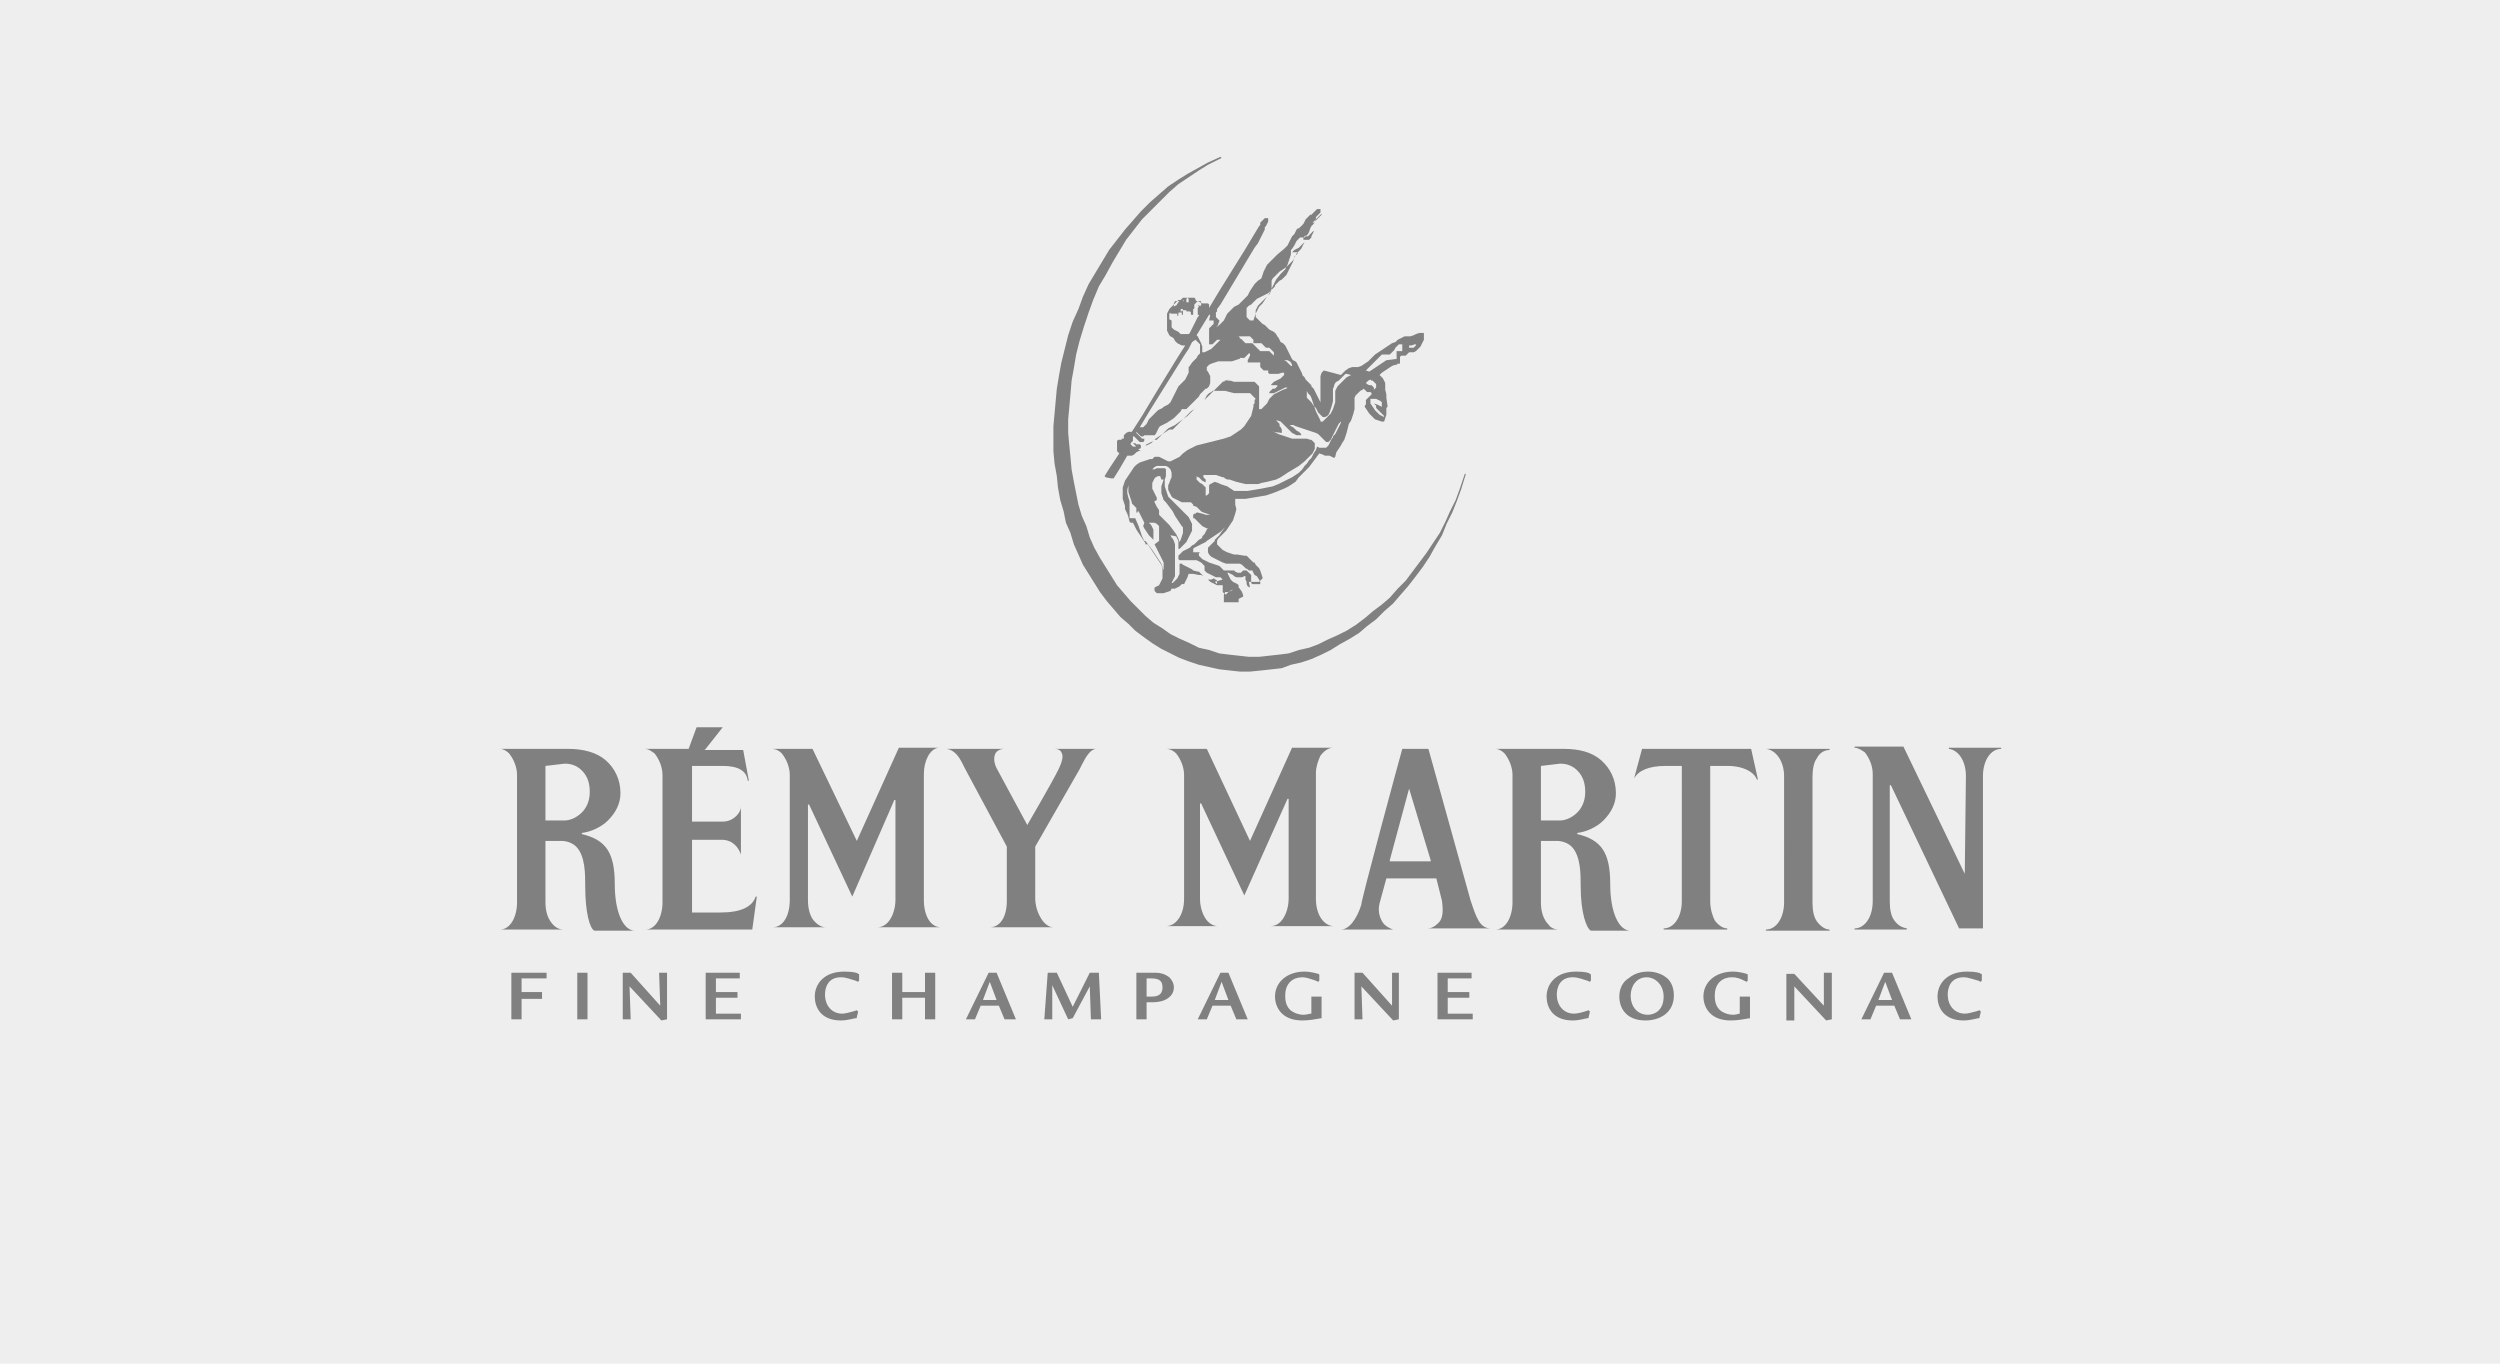 <?xml version="1.0" encoding="utf-8"?>
<!-- Generator: Adobe Illustrator 19.0.1, SVG Export Plug-In . SVG Version: 6.00 Build 0)  -->
<svg version="1.1" id="Layer_1" xmlns="http://www.w3.org/2000/svg" xmlns:xlink="http://www.w3.org/1999/xlink" x="0px" y="0px"
	 viewBox="100 -50 220 120" style="enable-background:new 100 -50 220 120;" xml:space="preserve">
<style type="text/css">
	.st0{fill:#EEEEEE;}
	.st1{fill-rule:evenodd;clip-rule:evenodd;fill:#808080;}
</style>
<g>
	<rect x="100" y="-50" class="st0" width="220" height="120"/>
</g>
<g>
	<g>
		<path class="st1" d="M148,17.4v4.8h1.7c0.4,0,1-0.2,1.5-0.7c0.4-0.4,0.7-1,0.7-1.8c0-0.8-0.2-1.4-0.7-1.9
			c-0.4-0.4-0.9-0.6-1.5-0.6L148,17.4L148,17.4L148,17.4 M144,15.9h6c1.3,0,2.5,0.3,3.3,1c0.8,0.7,1.3,1.7,1.3,2.9
			c0,0.9-0.4,1.7-1.1,2.4c-0.6,0.6-1.5,1-2.3,1.1v0.1c2.1,0.5,2.9,1.6,2.9,4.4c0,2.4,0.7,4,1.7,4.1v0h-3.5c-0.4-0.2-0.8-1.6-0.8-3.9
			c0-1.1,0-2.7-0.8-3.5c-0.3-0.3-0.8-0.5-1.3-0.5H148v5.4c0,0.8,0.2,1.5,0.7,2c0.3,0.3,0.6,0.4,0.9,0.4v0H144v0
			c0.9,0,1.5-1.1,1.5-2.4V18.2c0-0.7-0.3-1.4-0.7-1.9C144.6,16.1,144.3,15.9,144,15.9L144,15.9 M163.6,17.4l-2.7,0h0v4.9h2.7
			c0.6,0,1-0.3,1.2-0.5c0.3-0.3,0.4-0.6,0.4-0.8h0v4.2h0c-0.2-0.6-0.7-1.3-1.7-1.3h-2.6v0l0,3v3.4h2.5c1.8,0,2.8-0.5,3.1-1.4l0.1,0
			l-0.4,2.9h-9.4v0c0.9,0,1.5-1.1,1.5-2.4V18.2c0-0.7-0.3-1.4-0.7-1.9c-0.3-0.2-0.5-0.4-0.9-0.4v0l3.9,0h0l0,0l0.7-1.9h2.3l-1.5,1.9
			l-0.1,0.1h3.4l0.5,2.7l-0.1,0C165.7,17.8,164.9,17.4,163.6,17.4 M175.4,24L175.4,24L175.4,24l3.7-8.2h3.5v0
			c-0.8,0.1-1.3,1.2-1.3,2.3v11.1c0,1.4,0.6,2.4,1.5,2.4v0h-5.6v0c0.3,0,0.6-0.1,0.9-0.4c0.4-0.4,0.7-1.2,0.7-2v-8.8l-0.1,0
			l-3.7,8.5l-3.8-8.1l-0.1,0l0,4.2l0,4.2c0,0.8,0.2,1.6,0.7,2c0.2,0.2,0.5,0.4,0.9,0.4v0H168v0c0.9,0,1.5-1,1.5-2.4V18.2
			c0-0.7-0.3-1.4-0.7-1.9c-0.2-0.2-0.5-0.4-0.9-0.4v0l3.6,0L175.4,24 M188.4,15.9c-0.4,0-0.7,0.2-0.8,0.4c-0.2,0.4-0.1,0.9,0.1,1.3
			l2.7,5l0,0.1l0-0.1c0,0,2.1-3.6,2.7-4.8c0.4-0.8,0.5-1.3,0.3-1.6c-0.1-0.2-0.3-0.3-0.6-0.3v0h3.7v0c-0.5,0-0.9,0.6-1.3,1.4
			l-0.2,0.4l-3.9,6.8l0,0v0l0,3.4V29c0,0.7,0.2,1.3,0.5,1.8c0.3,0.5,0.7,0.8,1.1,0.8v0h-5.6v0c0.9,0,1.5-0.9,1.5-2.3l0-2.2v-2.6l0,0
			l-3.7-6.9l-0.2-0.4c-0.3-0.6-0.7-1.2-1.4-1.3v0L188.4,15.9L188.4,15.9 M210,24L210,24L210,24l3.7-8.2h3.6v0
			c-0.4,0-0.8,0.3-1.1,0.7c-0.2,0.4-0.4,1-0.4,1.5v11.1c0,1.4,0.7,2.4,1.6,2.4v0h-5.6v0c0.3,0,0.6-0.1,0.9-0.4
			c0.4-0.4,0.7-1.2,0.7-2v-8.8l-0.1,0l-3.8,8.5l-3.8-8.1l-0.1,0v4.2l0,4.2c0,0.8,0.3,1.6,0.7,2c0.2,0.2,0.5,0.4,0.9,0.4v0h-4.6v0
			c0.9,0,1.6-1,1.6-2.4V18.2c0-0.7-0.3-1.4-0.7-1.9c-0.2-0.2-0.5-0.4-0.9-0.4v0l3.6,0L210,24 M224,19.4l-1.7,6.3l0,0.1h0l3.5,0h0.1
			l0-0.1L224,19.4l0-0.1L224,19.4 M223.4,15.9l2.3,0l3.7,13.3c0.5,1.5,0.8,2.5,1.8,2.5v0h-5.6v0c0.4,0,0.7-0.2,1-0.5
			c0.4-0.4,0.4-1.1,0.3-1.9l-0.5-2l0,0h-4.4v0l-0.6,2.2c-0.2,0.8,0.1,1.4,0.3,1.7c0.2,0.3,0.6,0.5,0.9,0.6v0H218v0
			c0.7,0,1.4-0.9,1.8-2.2C219.7,29.5,223.2,16.6,223.4,15.9 M235.6,17.4v4.8h1.7c0.4,0,1-0.2,1.5-0.7c0.4-0.4,0.7-1,0.7-1.8
			c0-0.8-0.2-1.4-0.7-1.9c-0.4-0.4-0.9-0.6-1.5-0.6L235.6,17.4L235.6,17.4L235.6,17.4 M231.6,15.9h6c1.4,0,2.5,0.3,3.3,1
			c0.8,0.7,1.3,1.7,1.3,2.9c0,0.9-0.4,1.7-1.1,2.4c-0.6,0.6-1.5,1-2.3,1.1l0,0.1c2.1,0.5,2.9,1.6,2.9,4.4c0,2.4,0.7,4,1.7,4.1v0H240
			c-0.4-0.2-0.9-1.6-0.9-3.9c0-1.1,0-2.7-0.8-3.5c-0.3-0.3-0.8-0.5-1.3-0.5h-1.4v0l0,2.7l0,2.7c0,0.8,0.2,1.5,0.7,2
			c0.2,0.3,0.6,0.4,0.9,0.4v0h-5.6v0c0.9,0,1.5-1.1,1.5-2.4V18.2c0-0.7-0.3-1.4-0.7-1.9C232.2,16.1,231.9,15.9,231.6,15.9
			L231.6,15.9 M243.8,18.5l0.7-2.6l9.6,0l0.6,2.7l-0.1,0c-0.2-0.6-1.1-1.2-2.6-1.2h-1.5v11.9c0,0.7,0.2,1.3,0.4,1.7
			c0.3,0.4,0.7,0.7,1.1,0.7l0,0.1l-5.6,0v-0.1c0.9,0,1.6-1,1.6-2.4V17.4c-0.5,0-0.9,0-1.1,0h-0.3C245.1,17.4,244.2,17.8,243.8,18.5
			L243.8,18.5 M255.4,15.9h5.6l0,0.1c-0.5,0-0.9,0.3-1.1,0.7c-0.3,0.4-0.4,1-0.4,1.7l0,5.5l0,5.5c0,0.7,0.1,1.3,0.4,1.7
			c0.3,0.4,0.7,0.7,1.1,0.7l0,0.1h-5.6l0-0.1c0.9,0,1.6-1,1.6-2.4V18.3C257,17,256.3,16,255.4,15.9L255.4,15.9 M272.9,26.9
			L272.9,26.9l0.1-8.6c0-1.4-0.7-2.3-1.5-2.4l0-0.1h4.6l0,0.1c-0.9,0-1.6,1-1.6,2.4v13.4h-2.1l-6-12.6l-0.1,0v10.2
			c0,0.7,0.1,1.3,0.4,1.7c0.3,0.4,0.6,0.6,1.1,0.7l0,0.1h-4.6v-0.1c0.9,0,1.6-1,1.6-2.4V18.1c0-0.7-0.3-1.4-0.7-1.9
			c-0.3-0.2-0.6-0.4-0.9-0.4v-0.1l4.3,0L272.9,26.9"/>
	</g>
	<g>
		<path class="st1" d="M145,35.6h3.1v0.5h-2.2v1.2h1.8v0.6h-1.8v1.8H145V35.6 M150.8,35.6h0.9v4.1h-0.9V35.6 M162.1,35.6h3v0.5H163
			v1.2h1.9v0.5H163v1.4h2.2v0.5h-3.1V35.6 M179.4,37.3h2v-1.7h0.9v4.1h-0.9v-1.9h-2v1.9h-0.9v-4.1h0.9V37.3 M186.5,38h1.2l-0.6-1.6
			L186.5,38 M187,35.6h0.7l1.7,4.1h-1l-0.5-1.2h-1.6l-0.5,1.2H185L187,35.6 M194.4,38.6l1.5-3h0.8l0.2,4.1H196l-0.1-2.9l-1.5,2.8
			l-0.4,0.1l-1.4-3l0,3h-0.7l0.3-4.1h0.8L194.4,38.6 M200.9,36.1v1.6c0.1,0,0.2,0,0.4,0c0.3,0,1,0,1-0.8c0-0.6-0.3-0.8-1-0.8
			L200.9,36.1 M200.9,39.7H200v-4.1l1.5,0c0.1,0,0.1,0,0.2,0c0.4,0,0.8,0.1,1.2,0.4c0.2,0.2,0.4,0.5,0.4,0.9c0,0.5-0.3,0.8-0.6,1
			c-0.5,0.3-1.1,0.3-1.4,0.3l-0.4,0V39.7 M206.9,38h1.2l-0.6-1.6L206.9,38 M207.4,35.6h0.7l1.7,4.1h-1l-0.5-1.2h-1.6l-0.5,1.2h-0.8
			L207.4,35.6 M226.5,35.6h3v0.5h-2.1v1.2h1.9v0.5h-1.9v1.4h2.2v0.5h-3.1V35.6 M265.3,38h1.2l-0.6-1.6L265.3,38 M265.8,35.6h0.7
			l1.7,4.1h-1l-0.5-1.2h-1.6l-0.5,1.2h-0.8L265.8,35.6 M174,36c-1.2,0-1.4,1-1.4,1.5c0,1.1,0.7,1.7,1.5,1.7c0.3,0,0.6-0.1,1-0.2
			l0.3-0.1l0.1,0.1c0,0,0,0,0,0.1l-0.1,0.4c0,0.1,0,0.1-0.1,0.1c-0.1,0-0.7,0.2-1.3,0.2c-1.8,0-2.3-1.2-2.3-2.1
			c0-1.1,0.8-2.2,2.6-2.2c0.7,0,1.2,0.1,1.2,0.2c0.1,0,0.1,0,0.1,0.1l0,0.4c0,0,0,0.1,0,0.1c0,0-0.1,0.1-0.1,0.1
			c0,0-0.2-0.1-0.2-0.1C174.9,36.2,174.5,36,174,36 M214.6,36c-0.8,0-1.5,0.5-1.5,1.6c0,0.3,0,1,0.6,1.4c0.3,0.2,0.7,0.3,1,0.3
			c0.3,0,0.5-0.1,0.7-0.1v-1.5h0.9v1.9c-0.6,0.1-1.1,0.2-1.7,0.2c-2,0-2.4-1.4-2.4-2.1c0-1.3,1.1-2.2,2.6-2.2c0.6,0,1.2,0.2,1.2,0.2
			c0.1,0,0.1,0.1,0.1,0.1l0,0.4c0,0,0,0,0,0.1l-0.1,0.1l0,0l-0.2-0.1C215.2,36.1,214.9,36,214.6,36 M238.4,36c-1.2,0-1.4,1-1.4,1.5
			c0,1.1,0.7,1.7,1.5,1.7c0.3,0,0.7-0.1,1-0.2l0.3-0.1l0.1,0.1c0,0,0,0,0,0.1l-0.1,0.4c0,0.1,0,0.1-0.1,0.1c-0.1,0-0.7,0.2-1.3,0.2
			c-1.8,0-2.3-1.2-2.3-2.1c0-1.1,0.8-2.2,2.6-2.2c0.7,0,1.2,0.1,1.2,0.2c0,0,0.1,0,0.1,0.1l0,0.4c0,0,0,0.1,0,0.1l-0.1,0.1
			c0,0-0.2-0.1-0.2-0.1C239.3,36.2,238.9,36,238.4,36 M252.4,36c-0.8,0-1.5,0.5-1.5,1.6c0,0.3,0,1,0.6,1.4c0.3,0.2,0.7,0.3,1,0.3
			c0.3,0,0.5-0.1,0.6-0.1v-1.5h0.9v1.9c-0.6,0.1-1.1,0.2-1.7,0.2c-2,0-2.4-1.4-2.4-2.1c0-1.3,1.1-2.2,2.6-2.2c0.6,0,1.2,0.2,1.2,0.2
			c0.1,0,0.1,0.1,0.1,0.1l0,0.4c0,0,0,0,0,0.1l-0.1,0.1l0,0c0,0-0.2-0.1-0.2-0.1C253.1,36.1,252.8,36,252.4,36 M272.8,36
			c-1.2,0-1.4,1-1.4,1.5c0,1.1,0.7,1.7,1.5,1.7c0.3,0,0.6-0.1,1-0.2l0.3-0.1l0.1,0.1c0,0,0,0,0,0.1l-0.1,0.4c0,0.1,0,0.1-0.1,0.1
			c-0.1,0-0.7,0.2-1.3,0.2c-1.8,0-2.3-1.2-2.3-2.1c0-1.1,0.8-2.2,2.6-2.2c0.7,0,1.2,0.1,1.2,0.2c0.1,0,0.1,0,0.1,0.1l0,0.4
			c0,0,0,0.1,0,0.1c0,0-0.1,0.1-0.1,0.1c0,0-0.2-0.1-0.2-0.1C273.7,36.2,273.2,36,272.8,36 M155.5,39.7h-0.7l0-4.1h0.7l2.6,2.9
			l-0.1-2.9h0.7l0,4.1l-0.5,0.1l-2.8-3L155.5,39.7 M219.9,39.7h-0.7l0-4.1h0.7l2.6,2.9l0-2.9h0.6l0,4.1l-0.5,0.1l-2.8-3L219.9,39.7
			 M244.9,36c-0.9,0-1.4,0.8-1.4,1.6c0,1.1,0.7,1.7,1.5,1.7c0.5,0,1.4-0.3,1.4-1.6C246.4,36.7,245.7,36,244.9,36 M245.1,35.5
			L245.1,35.5c0.3,0,1,0.1,1.5,0.5c0.3,0.2,0.7,0.7,0.7,1.6c0,1.5-1.2,2.2-2.5,2.2c-1.7,0-2.3-1.1-2.3-2.1c0-0.7,0.3-1.3,0.8-1.6
			C243.9,35.6,244.5,35.5,245.1,35.5 M260.5,38.5l0-2.9h0.7l0,4.1l-0.5,0.1l-2.8-3l0,3h-0.7l0-4.1h0.7L260.5,38.5"/>
	</g>
	<g>
		<polyline class="st1" points="207.4,-36.2 206.3,-35.7 205.4,-35.2 204.5,-34.7 203.7,-34.2 202.8,-33.6 202,-32.9 201.2,-32.2 
			200.4,-31.4 199.7,-30.6 199,-29.8 198.3,-28.9 197.6,-28 197,-27 196.4,-26 195.8,-25 195.3,-23.9 194.9,-22.8 194.4,-21.7 
			194,-20.5 193.7,-19.3 193.4,-18.1 193.2,-17 193,-15.8 192.9,-14.7 192.8,-13.6 192.7,-12.5 192.7,-11.3 192.7,-10.3 192.8,-9.2 
			193,-8.1 193.1,-7.1 193.3,-6 193.6,-5 193.8,-4 194.2,-3.1 194.5,-2.1 194.9,-1.2 195.3,-0.3 195.8,0.5 196.3,1.3 196.8,2.1 
			197.4,2.9 198,3.6 198.6,4.3 199.3,4.9 199.9,5.5 200.7,6.1 201.4,6.6 202.2,7.1 203,7.5 203.8,7.9 204.6,8.2 205.5,8.5 
			206.4,8.7 207.3,8.9 208.2,9 209.1,9.1 210,9.1 211,9 211.9,8.9 212.8,8.8 213.6,8.5 214.5,8.3 215.4,8 216.3,7.6 217.1,7.2 
			217.9,6.7 218.8,6.2 219.6,5.7 220.3,5.1 221.1,4.5 221.8,3.8 222.6,3.1 223.2,2.4 223.9,1.6 224.6,0.7 225.2,-0.1 225.8,-1 
			226.3,-1.9 226.9,-2.9 227.3,-3.9 227.8,-4.9 228.2,-5.9 228.6,-7 229,-8.3 228.9,-8.3 228.5,-7.1 228.1,-6 227.6,-5 227.2,-4.1 
			226.7,-3.1 226.1,-2.2 225.5,-1.3 224.9,-0.5 224.3,0.3 223.7,1.1 223,1.8 222.3,2.6 221.6,3.2 220.8,3.8 220.1,4.4 219.3,5 
			218.5,5.5 217.7,5.9 216.8,6.3 216,6.7 215.2,7 214.3,7.2 213.4,7.5 212.6,7.6 211.7,7.7 210.8,7.8 209.9,7.8 209,7.7 208.1,7.6 
			207.3,7.5 206.4,7.2 205.5,7 204.7,6.6 203.8,6.2 203,5.8 202.3,5.3 201.5,4.8 200.8,4.2 200.2,3.6 199.5,2.9 198.9,2.2 
			198.3,1.5 197.8,0.7 197.3,-0.1 196.8,-0.9 196.3,-1.8 195.9,-2.7 195.6,-3.7 195.2,-4.6 194.9,-5.6 194.7,-6.6 194.5,-7.6 
			194.3,-8.7 194.2,-9.8 194.1,-10.8 194,-11.9 194,-13.1 194.1,-14.2 194.2,-15.3 194.3,-16.5 194.5,-17.6 194.7,-18.8 195,-20 
			195.4,-21.3 195.8,-22.5 196.2,-23.6 196.7,-24.8 197.3,-25.8 197.9,-26.9 198.5,-27.9 199.1,-28.9 199.8,-29.8 200.5,-30.7 
			201.3,-31.5 202.1,-32.3 202.9,-33.1 203.7,-33.8 204.6,-34.4 205.5,-35 206.3,-35.5 207.5,-36.1 207.4,-36.2 		"/>
	</g>
	<g>
		<path class="st1" d="M204-22.7L204-22.7L204-22.7l0.1,0.1l0,0l0,0.1v0l0,0.1l0,0l0,0.1l0,0l-0.1,0l0,0l0,0c0,0,0,0,0,0l0,0v0
			l0-0.1v0l0-0.1l0,0l0,0L204-22.7L204-22.7C204-22.7,204-22.7,204-22.7 M205.3-4.9l0.1,0h0l0.4,0.1l0.3,0.1l0.3,0l0.2,0l0.2,0
			l0.1,0l-0.1,0l-0.3,0l-0.3-0.1h0l-0.3-0.1l0,0l-0.2-0.1h0l-0.1-0.1v0l-0.1-0.1h0l-0.1-0.1l-0.1-0.1L205-5.5L205-5.6l-0.1-0.1
			l-0.1-0.1l-0.2,0l-0.2,0l-0.2,0h0l-0.2,0l0,0l-0.2-0.1L203.6-6h0l-0.2-0.1l-0.2-0.1l0,0l-0.1-0.1v0L203-6.5l0,0l-0.1-0.2l0,0
			l-0.1-0.2v0l0-0.2v0l0-0.2v0l0.1-0.2l0,0l0.1-0.3l0.1-0.2l0-0.2l0-0.2L203-8.7l-0.1-0.1l-0.1-0.1L202.6-9l-0.2,0l-0.2,0L202-9
			l-0.2,0l-0.2,0.1l-0.1,0.1l-0.1,0.1l-0.1,0l0,0l0,0h0l0.1,0l0.2,0l0.2-0.1h0l0.2,0l0.2,0h0l0.1,0h0l0.1,0l0,0l0.1,0l0,0l0.1,0.1
			l0,0l0,0.1v0l0,0.2l0,0.1l0,0.1v0l0,0.1l-0.1,0.3l0,0.3l0,0.3l0.1,0.3l0.1,0.3l0.1,0.3l0.2,0.2l0.8,0.8l0.2,0.2l0.2,0.2l0.2,0.2
			l0.2,0.2l0,0l0.1,0.2v0l0.1,0.2l0,0l0.1,0.2v0l0,0.3v0l0,0.3v0l-0.1,0.2v0l-0.1,0.2h0l-0.1,0.2v0l-0.1,0.2l-0.1,0.2l0,0l-0.6,0.6
			h0l0,0c0,0-0.1,0-0.1,0l0-0.1l0,0l0-0.1l0-0.1l0-0.2l0-0.2l-0.1-0.2l-0.1-0.2L203-2.9L202.9-3l0.1,0.1l0.1,0.2l0.1,0.1l0,0
			l0.1,0.2l0,0l0.1,0.3l0,0.3l0,0.3l0,0.3v0l0,0.3l0,0.3l0,0.2v0.1h0l0,0l0,0l0,0l0,0l0,0h0l0,0.1l0,0l0,0.1l0,0.1v0l0,0.2v0l0,0.2
			v0l0,0.3v0l-0.1,0.2l0,0l-0.1,0.2v0l-0.1,0.2l0,0l0.1,0l0.1-0.1l0.1-0.1l0.1-0.1l0.1-0.1l0.1-0.2l0.1-0.2l0-0.4l0-0.5c0,0,0,0,0,0
			l0,0l0,0h0.1l0.1,0l0,0l0.1,0.1l0.2,0.1l0.2,0.1l0.2,0.1l0.2,0.1l0.1,0.1l0.4,0.1l0,0l0.1,0l0,0l0.1,0.1h0l0.1,0.1l0,0l0.1,0.1
			l0.1,0.1l0.1,0.1l0.2,0.1l0.1,0.1l0.1,0l0.1,0l0.1,0l0.2-0.1c0,0,0.1,0,0.1,0.1v0l0.1,0l0,0l0.1,0.1l0,0l0,0.1l0,0l0,0.1v0l0,0.1
			l0,0.1v0l0,0.1l0,0l0,0l0,0l0,0l0-0.1l0-0.1l-0.1-0.1l-0.1-0.1L207.6,1l-0.1-0.1l-0.1-0.1l-0.2,0l-0.2,0l-0.2-0.1l-0.2-0.1l0,0
			l-0.2-0.1h0l-0.2-0.1v0l-0.1-0.1h0l-0.1-0.1L206,0.2l0,0l0-0.1l0-0.1l0-0.1l0-0.1l-0.1-0.1l-0.1-0.1l-0.1-0.1l-0.2-0.1l-0.2-0.1
			l-0.2,0l-0.2,0l-0.2,0l-0.2,0l-0.2,0l-0.2,0l-0.1,0h0l-0.1,0l0,0l-0.1,0l0,0l-0.1-0.1l0,0l0-0.1l0,0l0-0.1v0l0-0.1l0,0l0.1-0.1v0
			l0.1-0.1l0,0l0,0l0.1-0.1l0.1-0.1l0.2-0.1l0.2-0.1l0.2-0.1l0.2-0.2l0.2-0.1l0.2-0.2l0.2-0.2l0.2-0.1l0.1-0.1l0-0.1l0,0l0.1-0.1
			l0.1-0.1l0.1-0.2l0.1-0.2l0.1-0.1l-0.1,0h0l-0.2-0.1v0l-0.2-0.1h0L205.5-4l-0.2-0.2l0,0l-0.2-0.2l0,0L205-4.4l0,0l0-0.1v0l0-0.1
			l0,0l0-0.1l0,0l0.1-0.1h0l0.1,0l0,0L205.3-4.9L205.3-4.9 M206.9-7.6L206.9-7.6L206.9-7.6l0.3,0.1l0.2,0.1l0.3,0.1l0.3,0.1l0.3,0.2
			l0,0l0.3,0.2h0.5l0.7,0l0.6-0.1l0.6-0.1l0.5-0.1l0.5-0.1l0.5-0.2l0.4-0.2l0.4-0.2l0.4-0.2l0.3-0.2l0.3-0.2l0.3-0.3l0.2-0.3
			l0.2-0.2l0.2-0.3l0.2-0.2l0.1-0.2l0.1-0.2l0.2-0.3l0.1-0.3l0,0c0,0,0,0,0,0l0,0l0.2,0.1l0.3,0h0.1l0.2,0l0.1-0.1l0.1-0.1l0.1-0.2
			l0.1-0.2l0.1-0.2l0,0l0.1-0.1l0-0.1l0.1-0.1l0.1-0.1l0.1-0.2l0.1-0.2l0.1-0.2l0.1-0.2l0.1-0.2l0-0.1l0,0l-0.1,0.1l-0.1,0.1
			l-0.1,0.2l-0.1,0.2l-0.1,0.2l-0.1,0.2l-0.1,0.2v0l-0.1,0.2l-0.1,0.2l0,0l-0.1,0.1l0,0l-0.1,0.1l0,0l-0.1,0h0l-0.1,0l0,0l-0.1-0.1
			l0,0l-0.1-0.1l-0.1-0.1l0,0l-0.1-0.1l0,0h0l0,0l0,0h0l0,0l0,0l-0.1-0.1l-0.1-0.1l-0.1-0.1l-0.2-0.1l-0.3-0.1l-0.3-0.1l-0.3-0.1
			l-0.3-0.1l-0.3-0.1l-0.3-0.1l-0.2-0.1l-0.2,0l-0.1,0l0,0l0,0l0.1,0.1l0.2,0.1l0.1,0.1h0l0.1,0.1l0.1,0.1h0l0.2,0.1l0.1,0.1l0,0
			l0.1,0.1l0,0c0,0,0,0.1,0,0.1l0,0c0,0,0,0,0,0h-0.1l-0.1,0l-0.1,0l-0.1,0h0l-0.2-0.1l0,0l-0.2-0.1l0,0l-0.2-0.2l-0.2-0.2v0
			l-0.2-0.2l-0.2-0.2l-0.2-0.2l-0.3-0.1l-0.1,0h0l0,0l0.1,0.1l0.1,0.1l0.1,0.1l0,0.1v0l0,0.1l0.1,0.1l0.1,0.2l0,0.1l0,0.1l0,0v0
			l0,0.1L212-12l0.1,0l0.2,0.1l0.2,0.1l0.3,0.1l0.3,0.1l0.3,0.1l0.3,0.1l0.3,0l0.3,0l0.3,0h0l0.3,0h0l0.1,0l0.3,0.1l0,0l0.1,0h0
			l0.1,0.1l0,0l0.1,0.1v0l0.1,0.1l0,0l0,0.1v0l0,0.1v0l0,0.1v0l0,0.2l0,0l-0.1,0.2v0l-0.1,0.2l-0.2,0.2l0,0l-0.2,0.2l-0.3,0.3h0
			l-0.5,0.4v0l-0.5,0.3l-0.5,0.3h0L212.7-8l-0.4,0.2l0,0l-0.4,0.1l-0.4,0.1h0L211-7.5l-0.3,0.1l-0.3,0h0l-0.3,0h-0.4l-0.1,0
			l-0.4-0.1h0l-0.4-0.1l-0.3-0.1l-0.3-0.1l0,0L208-7.8l-0.2-0.1L207.7-8h0L207.6-8l-0.3-0.1l-0.3-0.1l-0.2,0l-0.2,0l-0.2,0h-0.2
			l-0.1,0l-0.1,0l-0.1,0l0,0l0,0.1v0.1l0,0l0,0l0.1,0.1v0l0.1,0.1l0,0l0,0.1l0,0l0,0.1c0,0,0,0.1-0.1,0l-0.2-0.1l-0.1-0.1l0,0
			l-0.1-0.1h0l-0.1-0.1l0,0L205.4-8l-0.1-0.1l0,0l0,0.1v0.1l0,0.1l0.1,0.1l0.1,0.1l0.1,0.1l0.2,0.1l0,0l0.1,0.1l0,0l0.1,0.1l0,0
			l0.1,0.1l0,0l0,0.1l0,0l0,0.1l0,0.1l0,0.2l0,0.1l0,0.1l0,0h0l0,0l0,0h0l0.1,0l0.1-0.1l0.1-0.1l0-0.1l0-0.1l0-0.2v0l0-0.2v0l0-0.1
			l0,0l0.1-0.1l0,0L206.9-7.6L206.9-7.6 M201.6-9.8L201.6-9.8l0.1,0l0.1,0l0.2,0h0l0.2,0.1l0.2,0.1l0.2,0.1l0.2,0.1l0.2,0l0.2-0.1
			l0.2-0.1l0.2-0.1l0.2-0.1l0.3-0.3l0,0l0.4-0.3h0l0.4-0.2l0.4-0.2l0,0l0.4-0.1l0.4-0.1l0.4-0.1l0.4-0.1l0.4-0.1l0.4-0.1l0.3-0.1
			l0.3-0.1l0.3-0.2l0.3-0.2l0.3-0.2l0.3-0.3l0.2-0.3l0.2-0.3l0.2-0.3l0.1-0.4l0.1-0.4v0l0-0.1h0l0-0.1v0l0.1-0.1l0-0.1l0-0.1l0-0.1
			v0l0.1-0.1l0,0l0,0l-0.1-0.1l0,0l-0.1-0.1l-0.1-0.1l-0.1-0.1l-0.1-0.1l-0.2,0l-0.2,0h0l-0.2,0l-0.4,0h0l-0.4,0l-0.4-0.1l-0.4-0.1
			l-0.4,0l-0.4,0h-0.1l-0.1,0l-0.1,0l-0.1,0.1h0l-0.2,0.1l-0.1,0.1l-0.1,0.1l-0.1,0.2l-0.1,0.2l0,0l-0.3,0.3l-0.3,0.3l0,0l0,0
			l-0.3,0.2l-0.3,0.2l-0.3,0.3l-0.3,0.3l-0.3,0.3l0,0l0,0L204-13l-0.1,0.1v0l-0.1,0.1l-0.1,0.1v0l-0.1,0.1l-0.1,0.1l0,0l-0.1,0.1h0
			l-0.1,0.1v0l-0.1,0.1h0l-0.1,0l-0.1,0h0l-0.1,0h0l-0.3,0.2h0l-0.3,0.2l-0.3,0.2l-0.3,0.2l-0.2,0.2l-0.2,0.2l0,0l-0.2,0.1l0,0
			l-0.2,0.1l-0.1,0l-0.1,0.1l-0.1,0.1l-0.2,0.2l0,0l-0.2,0.1l-0.2,0.1l-0.1,0.1l-0.1,0.1v0l-0.2,0.1l0,0l-0.1,0h-0.1l-0.1,0l0,0
			l-0.1,0l0,0l-0.7,1.2l-0.5,0.8c0,0,0,0,0,0h0l-0.1,0h0l-0.1,0l0,0L197.3-8l0,0l-0.1-0.1l0,0l0,0c0,0,0,0,0,0l0.5-0.8l0.8-1.2l0,0
			l-0.1-0.1l0,0l-0.1-0.1l0,0l0-0.1l0,0l0-0.1l0-0.1l0,0l0-0.1l0-0.1v0l0-0.2l0,0l0-0.1l0-0.1l0,0l0.1-0.1l0,0l0.1,0l0,0l0.1,0h0
			l0.1,0h0l0,0l0-0.1l0,0l0.1,0h0l0.1,0l0-0.1l0-0.1v0l0-0.1l0,0l0.1-0.1l0,0l0.1-0.1l0.2-0.1l0,0h0.3l0.9-1.4l1.2-2l1.9-3.1
			l0.7-1.1l-0.1,0h0l-0.2,0l-0.2-0.1l0,0l-0.2-0.1h0l-0.1-0.1l0,0l-0.1-0.1l0,0l-0.1-0.2l-0.1-0.1l0,0l-0.2-0.1l-0.1-0.1l0,0
			l-0.1-0.2v0l-0.1-0.2l0,0l0-0.2l0-0.1l0,0l0-0.1v0l0-0.1l0,0l0-0.1l0,0l0,0l0,0l0,0l0-0.1l0-0.1l0,0l0-0.1l0-0.2l0-0.2v0l0-0.2
			l0,0l0.1-0.2l0,0l0.1-0.2v0l0.1-0.1l0.1-0.1l0.1-0.1l0.1-0.1v0l0.1-0.1l0.1-0.1l0,0l0.1-0.1l0,0l0.1-0.1l0,0l0.1,0h0.1l0.1-0.1
			l0,0l0.1-0.1l0,0l0.1,0h0l0.1,0h0.1l0.2,0l0.1,0h0l0.2,0h0l0.1,0l0,0l0.1,0l0,0l0.1,0.1l0,0l0,0.1l0.1,0.1l0,0h0.1l0,0l0.2,0.1
			l0.2,0.1l0.2,0l0.2,0h0.1l0,0l0,0l0.1,0.1l0,0l0,0.1l0,0l0,0.1l0,0.1l0,0l0,0l0.9-1.5l2.3-3.7l0.6-1l0.6-1l0,0l0.1-0.1l0-0.1
			l0-0.1l0,0l0.1-0.1l0,0l0.1-0.1l0,0l0.1-0.1l0.1-0.1h0l0.1,0l0,0l0,0l0.1,0c0,0,0.1,0,0.1,0l0,0.1v0v0v0.1v0l0,0.1v0l-0.1,0.2l0,0
			l-0.1,0.2l0,0l-0.1,0.1l0,0.1l0,0.1l0,0l-0.2,0.4v0l-0.2,0.4l-0.2,0.4l-0.3,0.4l-0.3,0.5l-0.3,0.5l-0.3,0.5l-0.3,0.5l-0.3,0.5
			l-0.3,0.5l-0.3,0.5l-0.3,0.5l-0.3,0.5l-0.3,0.5l-0.3,0.4l0,0.1l0,0v0v0l0,0.1l0,0l-0.1,0.1l0,0l0,0l0,0l0,0l0,0l0,0l0,0.1v0l0,0
			l0,0.1l0,0l0,0.1l0,0.1l0.1,0.1l0.1,0.1l0,0l0.1,0.1l0,0l0,0.1v0l-0.1,0.2l0,0l0,0h0l0,0l0,0.1l-0.1,0.1l-0.1,0.1l0,0l0,0h0l0,0
			l0.3-0.2l0.1-0.1l0.1-0.1h0l0.1-0.1l0,0l0.1-0.1l0.1-0.2v0l0.1-0.2l0,0l0.1-0.2h0l0.2-0.2v0l0.2-0.2l0,0l0.2-0.2l0.2-0.1l0.2-0.1
			l0.2-0.2l0.2-0.2l0.2-0.2l0.2-0.2l0.2-0.4v0l0.2-0.3h0l0.2-0.3v0l0.3-0.3l0,0l0.3-0.2l0.1-0.3l0.1-0.3l0,0l0.1-0.2v0l0.1-0.2l0,0
			l0.1-0.2l0.9-0.9l0.6-0.5l0,0l0.1-0.1l0.1-0.1l0.1-0.1l0.1-0.2l0.1-0.2h0l0.1-0.2l0.1-0.2l0.2-0.2v0l0.1-0.2l0.1-0.2l0.1-0.1l0,0
			l0,0l0.1,0l0.1-0.1l0,0l0.1-0.1l0.1-0.1l0,0l0.1-0.1l0.1-0.2l0.1-0.2l0.1-0.1l0.1-0.1v0l0.1-0.1l0.1-0.1l0,0l0,0l0,0l0.1,0
			l0.1-0.1l0.1-0.1l0.1-0.1l0,0l0.1-0.1l0.1-0.1l0,0l0.1,0h0h0.1l0,0l0.1,0h0l0,0l0,0l0,0.1l0,0l0,0.1v0l0,0.1l0,0l-0.1,0.1v0
			l-0.1,0.1l-0.1,0.1h0l-0.1,0.1l0,0l0,0l0,0.1l0,0l0,0.1v0v0v0l-0.1,0.2l0,0l-0.1,0.2v0l-0.2,0.2l-0.1,0.2l-0.1,0.3l-0.1,0.2l0,0
			l-0.1,0.1l0,0l-0.1,0.1l0,0l-0.1,0.1h0l-0.1,0l-0.1,0l-0.1,0l-0.1,0l-0.1,0.1l-0.1,0.1l-0.1,0.1l-0.1,0.2l-0.1,0.2l-0.2,0.3
			l-0.1,0.1l0,0.1l0,0l0,0l0,0l0,0.1l0,0.1l0,0.1l-0.1,0.3l-0.1,0.3l-0.1,0.3v0l-0.1,0.2h0l-0.1,0.2v0l-0.2,0.2l0,0l-0.2,0.2
			l-0.4,0.5l-0.1,0.2h0l-0.1,0.2v0l-0.1,0.2l-0.1,0.2l-0.1,0.2h0l-0.1,0.2l-0.1,0.2v0l-0.1,0.1l-0.1,0.1l-0.1,0.1l0,0l-0.2,0.2
			l-0.2,0.2l-0.2,0.2l-0.1,0.2l-0.1,0.2l0,0.3l0,0.3l0.1,0.1v0l0.1,0.1l0.1,0.1l0.1,0.1l0.1,0.1l0.1,0.1l0.2,0.1l0,0l0,0l0,0
			l0.1,0.1l0.1,0.1l0.1,0.1v0l0.1,0.1l0.2,0.1h0l0.2,0.1l0.2,0.2l0.1,0.2v0l0.1,0.1l0,0l0.1,0.2l0,0l0.1,0.2l0.2,0.1l0,0l0.2,0.2
			l0,0l0.1,0.2v0l0.1,0.2l0.1,0.2l0.1,0.2l0.1,0.2l0.1,0.2l0.1,0.1l0.2,0.1l0,0l0.1,0.1l0.1,0.2l0,0l0.1,0.2l0.1,0.2v0l0.1,0.2l0,0
			l0.1,0.2l0,0.1l0.1,0.1l0.1,0.1l0.1,0.2l0.1,0.1l0.1,0.1l0.1,0.1h0l0.1,0.1l0.1,0.1l0,0l0,0l0,0v0l0,0.1l0.1,0.1v0l0.1,0.1
			l0.1,0.2l0.1,0.2l0.1,0.2l0.1,0.2l0.1,0.2h0l0.1,0.2l0-0.1l0-0.2l0-0.2l0-0.2l0-0.2l0-0.1l0-0.1l0-0.2l0-0.2v0l0-0.2l0-0.2v0
			l0-0.2l0-0.2l0,0l0.1-0.3v0l0.2-0.2l0,0L218-17l0.2-0.2l0,0l0.2-0.2l0.3-0.2h0l0.3-0.1l0,0l0.1,0l0.1,0l0.1,0h0l0.1,0l0.1,0h0l0,0
			l0.3-0.1l0.3-0.2l0.3-0.2l0.3-0.3l0.3-0.3l0.3-0.2l0.3-0.2l0,0l0.3-0.2l0.3-0.2h0l0.3-0.2l0,0l0.3-0.1l0.2-0.2l0.2-0.1h0l0.2-0.1
			l0.2-0.1l0,0l0.2,0h0.1l0.1,0l0.1,0l0.3-0.1l0.2-0.1l0,0l0.3-0.1h0l0.3,0l0,0c0,0,0,0,0.1,0l0,0v0l0,0.1l0,0l0,0.1l0,0.1v0l0,0.1
			l0,0.1l0,0.1l0,0l-0.1,0.2l-0.1,0.2l-0.1,0.2l-0.1,0.1v0l-0.1,0.1l0,0l-0.1,0.1l0,0l-0.1,0.1h0l-0.2,0.1l0,0l-0.2,0h0l-0.2,0
			l-0.1,0.1l-0.1,0.1h0l-0.1,0.1l0,0h-0.1l-0.1,0l0,0l-0.1,0l-0.1,0h0v0l-0.1,0.1l0,0.1v0.1v0.1v0.1v0l0,0.1l0,0l0,0.1v0L223-18l0,0
			l-0.1,0.1l0,0l-0.1,0l-0.3,0.1l-0.3,0.2l-0.3,0.2l-0.3,0.2l-0.2,0.2l0.1,0.1l0,0l0.1,0.1l0,0l0.1,0.1v0l0.1,0.2l0,0l0.1,0.2v0v0.2
			l0,0.4l0.1,0.4L222-15v0l0.1,0.7c0,0,0,0,0,0.1l0,0l-0.1,0.1l0,0.1l0,0.2v0.1l0,0.2v0l-0.1,0.3l0,0l-0.1,0.3c0,0,0,0-0.1,0l-0.1,0
			l-0.3-0.1l0,0l-0.3-0.1l0,0l-0.2-0.2h0l-0.3-0.3v0l-0.2-0.3h0l-0.2-0.3v0l0,0l0,0v0v0v0l0-0.1l0,0l0.1-0.1l0-0.1l0-0.1l0,0l0,0
			l0,0c0,0,0,0,0-0.1v0v0l0-0.1l0,0l0.1-0.1l0,0l0.1-0.1l0,0l0.1-0.1l0.1-0.1l0.1-0.1l0-0.1l0,0l-0.1-0.1l-0.1,0l-0.1,0l0,0l-0.1,0
			l-0.1-0.1h0l-0.1-0.1l-0.1-0.1l0,0l0,0l-0.1,0.1l-0.2,0.1l-0.2,0.2l-0.2,0.2l-0.1,0.2l0,0.1l0,0.2l0,0.2l0,0.2v0l0,0.2v0l0,0.1
			l-0.1,0.4l-0.1,0.3l0,0l-0.1,0.3v0l-0.2,0.3l-0.1,0.4l-0.1,0.4v0l-0.1,0.3l-0.1,0.3l0,0l-0.2,0.3l-0.1,0.2v0l-0.2,0.3l-0.2,0.3
			l-0.1,0.4l0,0l-0.1,0.1l0,0L217-9.9l0,0l-0.1,0h-0.1l-0.2,0h0l-0.2-0.1l-0.3-0.1l-0.3,0.4l-0.3,0.4l-0.3,0.4l0,0l-0.3,0.3
			l-0.3,0.3l-0.3,0.3l0,0L214-7.6l-0.3,0.2l-0.3,0.2h0L213-7l-0.5,0.2l0,0L212-6.6l-0.6,0.2h0l-0.6,0.1l-0.6,0.1l-0.6,0.1h0l-0.5,0
			l-0.2,0l-0.1,0l-0.1,0l0,0.1l0,0.1l0,0.1l0,0.2l0.1,0.4v0l-0.1,0.4v0l-0.1,0.3l0,0l-0.1,0.3l-0.2,0.3v0l-0.2,0.3l-0.2,0.3h0
			l-0.3,0.3v0l-0.3,0.3l-0.1,0.1l-0.1,0.2l0,0.2l0,0.1l0.1,0.1l0.2,0.2l0.2,0.2l0.2,0.1l0.2,0.1l0.3,0.1l0.3,0.1l0.3,0l0.6,0.1h0
			l0.2,0l0,0l0.1,0.1l0,0l0.1,0.1l0.1,0.1l0.1,0.1l0.1,0.1l0.1,0.1l0.1,0h0c0,0,0,0,0,0l0,0v0l0.1,0.2l0.1,0.1l0.1,0.1l0.1,0.1l0,0
			l0,0l0,0l0,0l0.1,0.2v0l0.1,0.3l0.1,0.3l0,0c0,0,0,0,0,0.1l0,0l-0.1,0.1l0,0l-0.1,0.1l0,0l-0.1,0.1l0,0l-0.1,0h0l-0.2,0h0l-0.1,0
			h-0.1l-0.2,0h0l-0.2,0h0L210,1.7l0,0l-0.2-0.1l0,0l-0.1-0.2l0,0l0-0.2l-0.1-0.2l0,0l0-0.2l0-0.1v0l0,0l0,0l-0.1,0l-0.2,0.1l-0.1,0
			h0l-0.1,0l0,0l-0.1,0h0l-0.1,0h0l-0.1,0l0,0l-0.2-0.1l-0.1-0.1l-0.2-0.1l-0.2-0.1l-0.1,0l0.1,0.2l0.1,0.2l0.1,0.2l0.2,0.2l0.2,0.1
			l0.2,0.1l0,0l0.1,0.1l0,0l0,0.1l0,0.1l0.1,0.1h0l0,0l0,0l0,0l0.2,0.3l0,0l0.1,0.3l0,0c0,0,0,0.1,0,0.1l0,0l-0.2,0.1l-0.2,0.1h0
			L209,3l0,0L208.8,3h0l-0.3,0h-0.1l-0.2,0L208,3l-0.3,0l0,0l0,0c0,0,0,0,0,0V2.7l0-0.1l0-0.1l0,0l0-0.1v0l0-0.1l0,0l0.1-0.1l0,0
			l-0.1,0h0l-0.1-0.1l0,0l0-0.1v0l0-0.2l0-0.1l0-0.1l0-0.1l0,0l-0.1,0l-0.1,0h0l-0.1,0h0l-0.2,0l0,0l-0.2-0.1h0l-0.2-0.1v0l-0.2-0.1
			h0L206.3,1l-0.1-0.1L206,0.8l-0.1-0.1l-0.2-0.1l-0.2,0h0L205,0.5l-0.1,0l-0.1,0l-0.1,0l-0.1,0l-0.1,0.3l-0.1,0.2l0,0l-0.1,0.2v0
			l-0.1,0.2L204,1.4l0,0l-0.2,0.2l0,0l-0.2,0.1h0l-0.2,0.1h-0.2l-0.1,0L203,2h0l-0.3,0.1l0,0l-0.3,0.1h0l-0.3,0h0l-0.3,0l0,0
			l-0.1-0.1l0,0l-0.1-0.1l0,0l0-0.1v0l0-0.1v0l0-0.1l0,0l0,0l0,0l0,0h0l0.2-0.1l0.2-0.1l0.1-0.2l0.1-0.2l0.1-0.2l0-0.1V0.5l0-0.3
			L202.3,0l-0.1-0.3L202-0.6l-0.2-0.3l-0.2-0.3l-0.2-0.3L201-2.1l0,0h0l0,0l0,0l0,0h-0.1l0,0l-0.1,0l0,0l0-0.1l0,0l-0.2-0.3
			l-0.2-0.3v0l-0.2-0.3l-0.2-0.3l-0.3-0.6l0,0l-0.1,0l0,0h0l0,0l-0.1,0l0,0l-0.1-0.1l0,0c0,0,0,0,0,0v0l-0.1-0.4l-0.1-0.3L199-5.2
			L199-5.5l-0.1-0.3v0l-0.1-0.3l0-0.2v0l0-0.2v-0.3v0l0-0.3v0l0.1-0.3l0.1-0.3l0,0l0.2-0.3l0.2-0.3v0l0.2-0.3l0,0l0.2-0.3l0.2-0.2
			l0,0l0.3-0.2h0l0.3-0.1l0,0l0.3-0.1h0l0.3-0.1l0.2,0h0L201.6-9.8L201.6-9.8 M207.7-16.5l0.2,0h0l0.2,0h0l0.2,0l0.3,0.1l0.3,0
			l0.3,0l0.3,0l0.3,0h0.1l0.1,0h0l0.1,0h0l0.1,0l0.1,0l0.1,0l0,0l0.1,0.1h0l0.1,0.1l0,0l0.1,0.1l0,0l0.1,0.1l0,0l0,0.1v0v0.1v0
			l0,0.2l0,0l0,0.1l0,0.1v0l0,0.1v0l0,0v0l0,0l0,0l0,0.1l0,0.1l0,0.1l0,0.1l0,0.2l0,0.2l0,0.2l0,0.1l0,0.1l0,0.1l0,0l0.1,0l0.1,0
			l0.1-0.1l0.1-0.1l0.1-0.1l0.2-0.2l0.1-0.2l0.1-0.2l0.1-0.1l0.1-0.1l0.1-0.1l0,0l0.1-0.1l0,0l0.2-0.1l0.2-0.1l0.2-0.1l0.2-0.1h0
			l0.3-0.1l0.1-0.1l0.1,0v0l0,0l-0.1,0h0l-0.2,0l-0.2,0.1l-0.2,0.1l-0.2,0.1v0l-0.2,0.1h0l-0.2,0.1h0l-0.2,0h-0.1l-0.1,0l0,0l0,0
			c0,0,0,0,0,0l0-0.1l0,0l0.1-0.1l0.1-0.1l0.1-0.1l0,0l0.1,0l0.1,0l0.1-0.1l0.1-0.1l0-0.1v0l0,0l-0.1,0l-0.2,0l-0.1,0h0l-0.1,0h0
			l0,0c0,0-0.1,0,0-0.1l0,0l0,0l0.1-0.1h0l0.1-0.1v0l0.2-0.1l0.2-0.1h0l0.2-0.1l0.1-0.1l0.1-0.1l0.1-0.1l0-0.1l0-0.1v0l0,0h-0.1
			l-0.1,0l0,0l-0.3,0.1l-0.2,0h0l-0.2,0h0l-0.1,0l-0.2,0l0,0l-0.1,0l0,0l-0.1-0.1v0l0-0.1l0-0.1l0,0l-0.2,0h0l-0.2,0l0,0l-0.1-0.1h0
			l-0.1-0.1l0,0l-0.1-0.1l0,0l0-0.1v0l0-0.1l0-0.1l0-0.1l0,0l0,0l-0.1,0l-0.2,0l-0.2,0l-0.2,0l-0.2,0l-0.1,0h0l-0.1,0l0,0l0,0
			c0,0,0,0,0-0.1l0-0.1l0,0l0.1-0.2l0.1-0.2l0-0.1l0-0.1l0,0l0,0l-0.1,0l-0.1,0.1l-0.1,0.1l-0.1,0.1l0,0l-0.1,0.1l0,0l-0.1,0h-0.1
			l-0.1,0l-0.1,0l0,0.1l0,0v0l0,0v0l0,0l0,0l-0.1,0h0l-0.3,0.1l0,0l-0.3,0.1h0l-0.3,0l-0.3,0h0l-0.3,0l-0.3,0l-0.3,0.1l-0.3,0.1
			l-0.2,0.1l-0.1,0.1l-0.1,0.1l0,0.1l0,0.1l0,0.1l0.1,0.1v0l0.1,0.2l0,0l0.1,0.2v0l0,0.3v0l0,0.3v0l-0.1,0.3l0,0l-0.1,0.1l-0.1,0.1
			v0l-0.1,0l-0.1,0.1l-0.1,0.1l-0.1,0.1l-0.1,0.1l-0.1,0.1l-0.1,0.2l-0.2,0.2h0l-0.1,0.1l-0.1,0.1l0,0l-0.1,0.1l-0.1,0.1l0,0
			l-0.1,0.1l-0.1,0.1l-0.1,0.1l-0.1,0.1l0,0l-0.1,0.1l0,0l-0.1,0l-0.1,0h0l-0.1,0l-0.1,0h0l-0.1,0.2l0,0l-0.2,0.2l-0.2,0.2l0,0
			l-0.2,0.2l-0.3,0.2l-0.3,0.2l-0.2,0.1l-0.2,0.1l-0.2,0.1l-0.1,0.1l-0.1,0.2l-0.1,0.2l-0.1,0.2l0,0l0,0l0,0v0l-0.1,0.1l0,0l-0.1,0
			h-0.3l-0.1,0h-0.2l-0.1,0l-0.1,0l-0.1,0.1l0,0l-0.1,0h0l-0.1,0l0,0l-0.1-0.1l0,0l-0.1-0.1l-0.1-0.1l0,0l-0.1-0.1l0,0l0-0.1v0l0,0
			l0,0.1l0,0.1l0,0l0,0l0.1,0.1l0,0l0.2,0.2l0.1,0.1l0.1,0.1l0.1,0l0.1,0l0,0l0,0l0,0l0,0l0,0l0,0.1v0l0,0.1l0,0l-0.1,0.1l0,0
			l-0.1,0h0l-0.1,0h0l-0.1,0l0,0l-0.1-0.1l0,0l-0.1-0.1l-0.1-0.1v0l-0.1-0.1h0l-0.1-0.1l0,0l0,0l0,0l-0.1,0l0,0v0l0,0.1v0l0,0.1v0.1
			l0,0l0,0.1l0,0l-0.1,0.1l0,0l-0.1,0.1l0,0l0,0l0,0l0,0v0l0,0.1l0.1,0.1v0l0,0l0.1,0.1l0,0c0,0,0,0,0,0l0,0l0,0l0.1,0h0l0.1,0
			l0.1,0l0,0l-0.1-0.1l-0.1-0.1l-0.1-0.1l0,0l0-0.1l0,0V-11l0,0l0,0l0,0l0,0l0,0h0l0,0l0.1,0l0.1,0l0.1,0.1l0.1,0l0.1,0l0.1,0l0,0
			l0.1,0.1l0,0l0,0.1l0,0l0,0.1l0,0l-0.1,0.1l0,0l-0.1,0h0l0,0l0,0l0,0l0,0v0l0,0.1l0,0l0,0l0,0h0l0,0l-0.1,0l-0.1-0.1l0.1,0.1
			c0,0,0,0,0,0l0.1,0l0.1,0l0.1,0l0.1-0.1l0.1-0.1l0.1-0.1l0.1-0.1l0.1-0.1l0,0l0.2-0.1l0.2-0.1v0l0.2-0.1h0l0.1-0.1l0,0l0.1,0
			l0.1,0l0.1-0.1l0.1-0.1l0.2-0.2v0l0.2-0.2l0,0l0.1-0.1l0,0l0.1-0.1l0.1-0.1h0l0.1-0.1l0,0l0,0l0,0l0.2-0.1h0l0.2-0.1l0,0l0.2-0.1
			l1.1-0.8l0.3-0.3l0.3-0.3l0.3-0.2l0.2-0.2l0.2-0.2l0,0l0,0l0.2-0.2l0.2-0.2l0.2-0.2l0.2-0.2l0.2-0.2l0.2-0.2l0.2-0.2h0l0.2-0.2v0
			l0.2-0.2h0l0.3-0.1l0,0l0.3-0.1h0L207.7-16.5L207.7-16.5 M205.4-23.2L205.4-23.2l0.1,0.1l0,0l0.1,0l0.1,0l0,0v-0.1l0-0.1l0-0.1
			l0,0v-0.1c0,0,0,0,0,0l0,0h0.1l0,0l-0.1,0l-0.1,0l-0.1,0l-0.1,0l-0.1,0.1l-0.1,0.1l-0.1,0.1v0l0,0.1l0,0.1l0,0.1
			c0,0,0,0.1-0.1,0.1h0l0,0v0l0,0.1l0,0.1l0,0.1l0,0l0,0.1v0l0,0c0,0,0,0,0,0.1l0,0c0,0,0,0-0.1,0l-0.1,0l0,0l0-0.1l0-0.1l-0.1-0.1
			l-0.1,0l-0.1,0l-0.1,0l0,0l0,0l0,0l0-0.1l0,0l0,0h-0.1l-0.1,0h0l0,0h0l-0.1,0l0,0l0,0l0,0l0-0.1l0,0l0,0h-0.1l-0.1,0l0,0l0,0.1
			l0,0.1l0,0h0l0,0l0,0l0,0l0,0h0.1l0,0c0,0,0,0,0,0l0,0v0l0,0.1l0,0l0,0l0,0l-0.1,0l0,0l-0.1,0l-0.1,0l0,0l0,0l0,0l0,0.1v0.1v0v0
			c0,0,0,0.1-0.1,0.1c0,0,0,0,0,0l0,0l0,0l0-0.1l0-0.1l0,0H203c0,0,0,0,0,0l0,0l0,0l0-0.1v0l0,0l-0.1,0.1l0,0.1l0,0.1l0,0.1v0v0v0
			l0,0.1l0,0.1v0l0.2,0.1c0,0,0,0,0,0.1l0,0.1l0,0l0,0.1l0,0v0v0v0l0,0l0,0l0,0.1l0,0.1l0,0.1l0.1,0.1l0.1,0.1l0.2,0.1l0.2,0.1l0,0
			l0,0l0,0l0.1,0.1l0.1,0.1l0.1,0l0.1,0l0.3,0l0.2,0l0.1-0.1v0l0.1-0.2l0.1-0.2l0.1-0.2v0l0.1-0.2l0.1-0.2l0.1-0.2l0.1-0.2l0.1-0.1
			v0l0-0.1h0l-0.1,0l0,0l0-0.1l0,0l0-0.1l0-0.1l0,0l0,0l0,0l0,0c0,0,0,0,0-0.1l0-0.1l0-0.1l0,0l0.1-0.1l0,0L205.4-23.2
			C205.4-23.2,205.4-23.2,205.4-23.2 M203.7-23.4L203.7-23.4L203.7-23.4L203.7-23.4L203.7-23.4L203.7-23.4l0.1-0.1l-0.1,0l-0.1,0
			l-0.1,0l-0.1,0h0l0,0l-0.1,0.2l0,0.1l0,0.2v0l0,0.1l0,0h0l0,0l0,0l0,0l0,0l0,0l0,0v0v0l0,0l0-0.1l0,0l0.1-0.1v0l0.1,0h0
			L203.7-23.4L203.7-23.4L203.7-23.4 M204-24L204-24L204-24L204-24L204-24L204-24L204-24L204-24 M204.1-23.8L204.1-23.8L204.1-23.8
			l0,0.1v0l0,0.1l0,0.1h0l0,0l0,0l0.1,0l0,0l0,0v0l-0.1-0.1L204.1-23.8L204.1-23.8 M204.5-23.8L204.5-23.8L204.5-23.8L204.5-23.8
			l-0.1,0.1l0,0.1l0,0.1l0,0.1l0.1,0h0.1l0,0l0,0l0,0l0-0.1v0l0-0.1l0-0.1L204.5-23.8L204.5-23.8L204.5-23.8 M206.5-22.3L206.5-22.3
			l-0.1,0l-1.1,1.8l0,0l0,0l0,0l0,0l0,0l0.1,0.1l0,0l0.1,0.2l0.1,0.2v0l0.1,0.2l0,0l0.1,0.3l0,0.2l0,0.2v0l0,0.1v0L206-19l0.2-0.1
			l0,0l0.2-0.1l0.2-0.1l0.1-0.1l0.1-0.1l0.1-0.1l0.1-0.1l0.1-0.1l0,0l0.1-0.1l0.1-0.1l0.1-0.1l0,0l-0.2,0l-0.1,0l-0.1,0.1l-0.1,0.1
			l-0.1,0.1l-0.1,0.1h0l-0.1,0l0,0h-0.1l-0.1,0l0,0l0-0.1l0,0l0-0.2l0-0.3v0l0-0.3v-0.3v0l0-0.2l0,0l0.1-0.1v0l0.1-0.1l0,0l0.1-0.1
			h0l0.1-0.1l0,0h0l0,0l0,0l0,0l0-0.1l0-0.1l0-0.1h0l-0.1,0l-0.1,0h0l-0.1,0h0l-0.1,0c0,0,0,0,0,0l0,0c0,0,0,0,0,0L206.5-22.3
			L206.5-22.3L206.5-22.3 M216.3-31.2L216.3-31.2L216.3-31.2l-0.2,0.2l-0.1,0.1l-0.1,0.1l-0.1,0.1l-0.1,0.1l-0.1,0.1l-0.1,0.1l0,0v0
			l0,0l0,0l0.1,0l0.1-0.1l0.1-0.1l0.1-0.1l0.1-0.1l0.1-0.1l0.1-0.1l0.1-0.1L216.3-31.2L216.3-31.2L216.3-31.2 M214.9-29.3
			L214.9-29.3l-0.1,0.1l-0.1,0.1l0,0.1l0,0.1l0,0l0,0l0.1,0l0.1,0l0.1,0h0l0.1,0l0.1,0l0.1-0.1l0.1-0.1l0-0.1l0.2-0.4l0-0.1l0,0
			l-0.1,0.1l-0.1,0.1l-0.1,0.1l0,0l-0.1,0.1h0l-0.1,0.1l0,0l-0.1,0h-0.1L214.9-29.3L214.9-29.3 M214.8-28.7L214.8-28.7l-0.1,0.1
			l-0.1,0.1l-0.1,0.1l-0.1,0.1l-0.1,0.1l-0.2,0.1h0l-0.2,0.1l-0.1,0.1l-0.1,0.1l0,0h0l0,0l0.1,0l0.1,0l0.1,0h0l0.1,0c0,0,0,0,0.1,0
			l0,0c0,0,0,0,0,0l0,0.1l0,0l-0.1,0.1h0l-0.1,0.1l-0.1,0.1l0,0.1l-0.1,0.2l0,0l-0.2,0.2l0,0l-0.2,0.2l-0.2,0.2l-0.3,0.2l-0.3,0.2
			l-0.2,0.2l-0.2,0.2l-0.2,0.2l-0.1,0.2l0,0.2l0,0.2l0,0.2l0,0.1l0,0c0,0,0,0,0,0l0,0.1l0,0l-0.1,0.1v0l-0.1,0.1l-0.1,0.1h0
			l-0.2,0.1l-0.2,0.1l-0.2,0.1l-0.2,0.1l-0.2,0.1l-0.1,0.1l-0.2,0.2l-0.2,0.2l-0.2,0.1l-0.1,0.1l-0.1,0.1l0,0l0,0.1l0,0.1l0,0.1
			l0,0.1l0,0.2l0,0.1l0,0.1l0.1,0.1l0.1,0.1l0.1,0.1l0.1,0l0.1,0l0.1,0l0.1-0.3l0.1-0.3l0,0l0.1-0.2v0l0.1-0.2l0.1-0.2h0l0.3-0.3
			l0.2-0.3l0.2-0.3l0.2-0.2l0.1-0.2l0.1-0.2l0.1-0.1l0.1-0.1l0.1-0.1l0-0.1l0.1-0.1l0.1-0.1v0l0.1-0.1l0.1-0.1l0,0l0.2-0.1l0.2-0.2
			l0.2-0.2l0.1-0.2l0.1-0.2l0.1-0.2l0.1-0.2l0.1-0.2l0.1-0.2l0.1-0.3l0,0l0.1-0.2l0.1-0.2v0l0.1-0.1l0.1-0.1l0,0l0.1-0.1l0.1-0.1
			L214.8-28.7L214.8-28.7L214.8-28.7 M209.1-20.3L209.1-20.3L209.1-20.3l0,0.1l0,0l0.1,0l0.1,0.1l0.1,0.1l0.1,0.1l0.1,0.1l0.1,0
			l0.1,0l0.2,0h0l0.1,0l0.1,0l0,0l0.1,0.1h0l0.1,0.1l0.1,0.1l0,0l0.2,0.2l0.1,0.1l0.1,0.1l0.1,0l0.1,0l0.1,0h0l0.1,0l0.2,0l0.2,0h0
			l0.1,0.1l0,0l0.1,0.1l0,0l0.1,0.1l0.1,0.1h0v-0.1l0-0.1l0-0.1l-0.1-0.1l-0.1-0.1l-0.1-0.1l-0.1-0.1l-0.1,0l-0.1,0l-0.1,0h0
			l-0.1-0.1l0,0l-0.1-0.1l-0.1-0.1l-0.1-0.1l-0.2,0l-0.1,0l-0.1,0h-0.1l-0.1,0l0,0l-0.1,0l0,0l0-0.1l0,0l0-0.1l0-0.1l-0.1-0.1
			l-0.1-0.1l-0.1-0.1l-0.1,0l-0.2,0h-0.1l-0.1,0l-0.1,0l-0.1,0h0l-0.1,0h0l-0.1,0l-0.1,0L209.1-20.3L209.1-20.3 M213-18.3L213-18.3
			L213-18.3L213-18.3L213-18.3L213-18.3l0.2,0.1l0,0l0.1,0.1h0l0.1,0.1l0,0l0.1,0.1l0.1,0.1l0.1,0l0,0l0,0l0-0.1l0,0l-0.1-0.2l0,0
			l-0.1-0.1l-0.2-0.1l-0.2,0L213-18.3 M220.9-14.5L220.9-14.5l0.3,0.1h0l0.2,0.1v0l0.2,0.1l0,0l0,0l0-0.1v0v-0.2v0l0-0.1l-0.1-0.1
			l-0.2-0.1l-0.2-0.1l-0.2,0l-0.2,0l-0.1,0h0v0l0,0.1v0l0,0.1l0,0.1l0,0.1l0.2,0.3l0.2,0.3l0.2,0.2l0.2,0.2l0.2,0.1l0.2,0.1v0l0,0
			l0,0l0,0l0-0.1l0,0v0l-0.1-0.1l-0.1-0.1l-0.1-0.1l-0.1-0.1h0l-0.1-0.1l-0.1-0.1l-0.1-0.1v0l0-0.1l0,0l0-0.1v0l0,0l0,0L220.9-14.5
			L220.9-14.5L220.9-14.5 M222.8-18.4L222.8-18.4L222.8-18.4l0.1,0v-0.1l0-0.1l0-0.1l0-0.1l0,0l0-0.1v0l0-0.1c0,0,0,0,0,0l0-0.1l0,0
			l0.1,0l0,0l0.1,0h0l0.1,0h0l0.1,0h0l0.1,0l0,0l0-0.1l0-0.1l0-0.1v0l0-0.1v0l0-0.1l0,0v0l0-0.1l0,0l0,0l-0.1,0l-0.1,0l-0.1,0
			l-0.1,0.1l-0.1,0.1l-0.1,0.1l-0.1,0.2l-0.1,0.1l-0.1,0.1l-0.1,0.1l-0.1,0.1l0,0l-0.1,0l0,0l-0.1,0l-0.2,0l-0.1,0l-0.1,0l-0.1,0
			l-0.1,0.1l-0.1,0.1l-0.1,0.1l-0.2,0.2l-0.2,0.2l-0.2,0.2v0l-0.2,0.2l-0.2,0.2l0,0l-0.1,0.1l0.3,0.1l0.3-0.2l0.3-0.2v0l0.3-0.2
			l0.3-0.2h0l0.3-0.2l0,0L222.8-18.4L222.8-18.4L222.8-18.4L222.8-18.4 M224.2-19.6h-0.1l-0.1,0l0,0l0,0.1l0,0.1h0.2l0.2,0l0.1-0.1
			l0.1-0.1l0-0.1h-0.1L224.2-19.6 M220.4-16.5L220.4-16.5l-0.1,0.1l-0.1,0.1l0,0l0,0l0.1,0.1l0.2,0.1l0.1,0l0.1,0l0,0l0.1,0.1l0,0
			l0.1,0.1l0,0v0.1v0l0,0.1l0.1-0.1l0.1-0.1l0-0.1l0-0.1l0-0.1l-0.1-0.1l-0.1-0.1l-0.1-0.1l-0.1,0l0,0l-0.1-0.1L220.4-16.5
			 M215-15.6L215-15.6L215-15.6l0.1,0.2h0l0.2,0.2l0.1,0.2v0l0.1,0.3l0.1,0.3l0.1,0.3l0.1,0.3l0.1,0.2l0.1,0.2l0.1,0.2l0.1,0.2
			l0,0.1l0,0h0.1l0.1,0l0.1-0.1c0,0,0,0,0,0h0l0.1-0.1l0.1-0.1l0.1-0.1l0.1-0.1l0.1-0.1l0.1-0.1l0.1-0.2l0.1-0.2l0.1-0.3l0.1-0.3
			l0-0.2l0-0.2l0-0.2l0-0.2v0l0-0.2l0,0l0.1-0.2l0.1-0.2v0l0.2-0.2l0,0l0.2-0.2l0.2-0.2l0.2-0.2h0l0.2-0.1v0l0.2-0.1l0,0l-0.4-0.1v0
			l-0.1,0l-0.1,0.1l-0.1,0.1v0l-0.1,0.1l-0.1,0.1l-0.2,0.2v0l-0.2,0.1l-0.1,0.1l-0.1,0.2l0,0.1l-0.1,0.2l0,0.2l0,0.2l0,0.2l0,0.2v0
			l0,0.2l0,0.1l-0.1,0.4l-0.1,0.3l0,0l-0.1,0.3l-0.1,0.2l0,0l-0.1,0.1l0,0l-0.2,0.1l0,0l-0.1,0h0l-0.1,0l0,0l-0.1-0.1l0,0l-0.1-0.1
			v0l-0.1-0.1l0,0l-0.1-0.1l-0.1-0.2l-0.1-0.2l-0.2-0.2l-0.2-0.3l-0.2-0.2l-0.2-0.2L215-15.6L215-15.6L215-15.6 M204.9-19.9
			l-0.1,0.2l-0.1,0.2l-0.1,0.2l-0.2,0.3l-0.2,0.3l-1,1.6l-1,1.6l-1,1.6l-0.9,1.5l0.1,0h0l0.1,0h0.1l0,0l0.1-0.1l0.1-0.1h0l0.1-0.1
			l0.1-0.2h0l0.1-0.2v0l0.2-0.2l0.2-0.2l0.2-0.2l0.2-0.2l0.2-0.1l0,0l0.2-0.1h0l0.1-0.1l0.2-0.1l0.2-0.1l0.2-0.2l0.1-0.2l0.1-0.2
			l0.1-0.2l0.1-0.2l0.1-0.2l0.1-0.2l0.1-0.2v0l0.2-0.2l0,0l0.2-0.2l0.2-0.2l0.1-0.2l0.1-0.2l0.1-0.2l0-0.2v0l0-0.2l0-0.1l0,0
			l0.1-0.1l0.2-0.3l0.2-0.2l0,0l0.2-0.2l0.1-0.2l0.1-0.1l0.1-0.1l0-0.3l0-0.3l0-0.2l-0.1-0.1l-0.1-0.1l-0.1-0.1l-0.1-0.1L204.9-19.9
			 M199.3-7.5l0,0.2l-0.1,0.4v0.3l0.1,0.4l0.1,0.3l0,0.3l0,0.2l0,0.2l0,0.2l0,0.1l0,0.1v0l0,0.1l0,0.1l0,0.1l0,0.1l0,0h0.2l0.3,0
			c0,0,0,0,0,0l0.3,0.7l0.1,0.3l0,0l0.1,0.3l0.1,0.3l0.1,0.2l0.1,0.2l0.1,0l0,0c0,0,0,0,0,0l0,0l0.6,0.8h0l0.2,0.3l0.2,0.3l0.2,0.3
			l0.2,0.3v0l0.1,0.3l0,0l0.1,0.3v0l0,0.1l0-0.1l0-0.3l0-0.2l0-0.2l-0.1-0.2l-0.1-0.2l-0.1-0.2l-0.1-0.2l-0.1-0.2l-0.1-0.2l-0.1-0.2
			l0,0l-0.1-0.2L202-2.4v0l0-0.3v0l0-0.3l0-0.3l0-0.2l0-0.2l-0.1-0.1l-0.1-0.1L201.6-4l-0.1,0l-0.1,0l-0.1,0l-0.1,0l-0.1,0v0l0,0
			l0.2,0.2l0,0l0.1,0.2v0l0.1,0.2l0,0l0,0.2l0,0l0,0.2l0,0l0,0.2l0,0.2c0,0,0,0,0,0.1c0,0,0,0,0,0l-0.2-0.2v0l-0.2-0.2h0l-0.2-0.3
			l-0.2-0.3l-0.1-0.2v0L200.7-4l-0.1-0.2l-0.1-0.2l-0.1-0.2l-0.1-0.2l-0.1-0.2L200.1-5l0,0l0,0.1l0,0l0,0H200l0,0c0,0,0,0,0,0l0-0.2
			l0-0.2l-0.1-0.1l-0.1-0.1l-0.1-0.1l-0.1-0.1v0l0-0.1h0l-0.1-0.3v0l-0.1-0.3v0l-0.1-0.3l0-0.2v0l0-0.2L199.3-7.5L199.3-7.5
			 M202.1-8.1l-0.2,0L201.7-8l-0.1,0.1l-0.1,0.2l-0.1,0.2l0,0.3l0,0.2l0.2,0.4l0.1,0.2l0.1,0.2v0l0,0.2v0V-6c0,0,0,0,0,0l-0.2,0.1
			l0,0l0,0l0,0.1l0.1,0.2l0.1,0.2l0.2,0.3l0,0l0,0.2v0l0,0.1l0,0.1l0.1,0.1l0.4,0.4l0.4,0.4v0l0.3,0.4h0l0.3,0.4v0l0.2,0.4l0.1,0.3
			l0.1-0.2l0.1-0.3l0.1-0.3l0-0.3l0-0.2L204-3.7l-0.2-0.3l-0.2-0.3l-0.2-0.3L203.2-5h0l-0.6-0.8v0L202.4-6h0l-0.1-0.3v0l-0.1-0.3v0
			l0-0.3l0-0.3v0l0.1-0.3v0l0.1-0.3l0,0l0,0l0,0l-0.1,0l-0.1,0L202.1-8.1 M207.8-3.6l-0.1,0.1l-0.3,0.3l0,0l-0.3,0.2l-0.3,0.2
			l-0.3,0.2l-0.3,0.2h0l-0.1,0.1l-0.2,0.1l-0.2,0.1h0L205.5-2l-0.2,0.1l-0.2,0.1l-0.1,0.1L205-1.6l0,0l0,0.1l0,0l0,0.1l0,0h0.1
			l0.1,0l0.1,0l0.1,0l0,0l0,0h0.1l0.1,0l0,0l0,0c0,0,0,0,0,0v0c0,0,0,0,0,0l-0.1,0.1l0,0.1v0l0,0.1l0.1,0.1l0.1,0.1l0.1,0.1l0.2,0.1
			l0.2,0.1l0.2,0.1l0.3,0.1l0.3,0.1l0.3,0.1h0l0.2,0.2l0.2,0.2l0.2,0h0l0.2,0h0.3l0.1,0h0l0.1,0l0,0l0.1,0.1h0l0.2,0.1l0.1,0h0.1
			l0,0l0.1,0l0,0l0.1-0.1h0l0.1-0.1h0.2l0.1,0l0,0l0.1,0.1l0.1,0.1l0.1,0.1l0.1,0.1l0,0l0,0.1v0l0,0.1l0,0l0,0.1v0l0,0.1l0,0.1
			l0,0.1l0,0.1l0.1,0.1l0.1,0l0.1,0l0.1,0h0.1l0.1,0l0.1,0l0.1,0l0-0.1l0-0.1L210.8,1l-0.2-0.3l-0.2-0.1l0,0l-0.1-0.2v0l-0.1-0.2
			l-0.1,0l-0.1,0h0l-0.1,0l0,0l-0.1-0.1l0,0L209.6,0l-0.1-0.1l-0.1-0.1l-0.1-0.1l-0.2-0.1l-0.2,0l-0.1,0l-0.1,0l-0.1,0l-0.1,0h0
			l-0.2,0l-0.2,0l-0.2,0h0l-0.3-0.1l-0.2-0.1l-0.2-0.1l0,0l-0.2-0.1h0L206.6-1l0,0l-0.2-0.2l0,0l-0.1-0.2l0,0l0-0.2v0l0-0.2l0,0
			l0.1-0.1l0.1-0.1l0,0l0.1-0.1l0.1-0.1l0.1-0.1l0.1-0.1l0-0.1l0.1-0.1l0,0l0.3-0.3l0.2-0.3L207.8-3.6L207.8-3.6 M208.1,2.1H208
			l-0.1,0l-0.1,0l0,0v0l0,0.1v0l0,0v0l0,0v0v0.1l0,0l0.1,0l0.1-0.1l0,0l0.1-0.1h0l0.2-0.1l0,0l0.2-0.1l0,0v0l0,0l-0.1,0L208.1,2.1"
			/>
	</g>
</g>
</svg>
